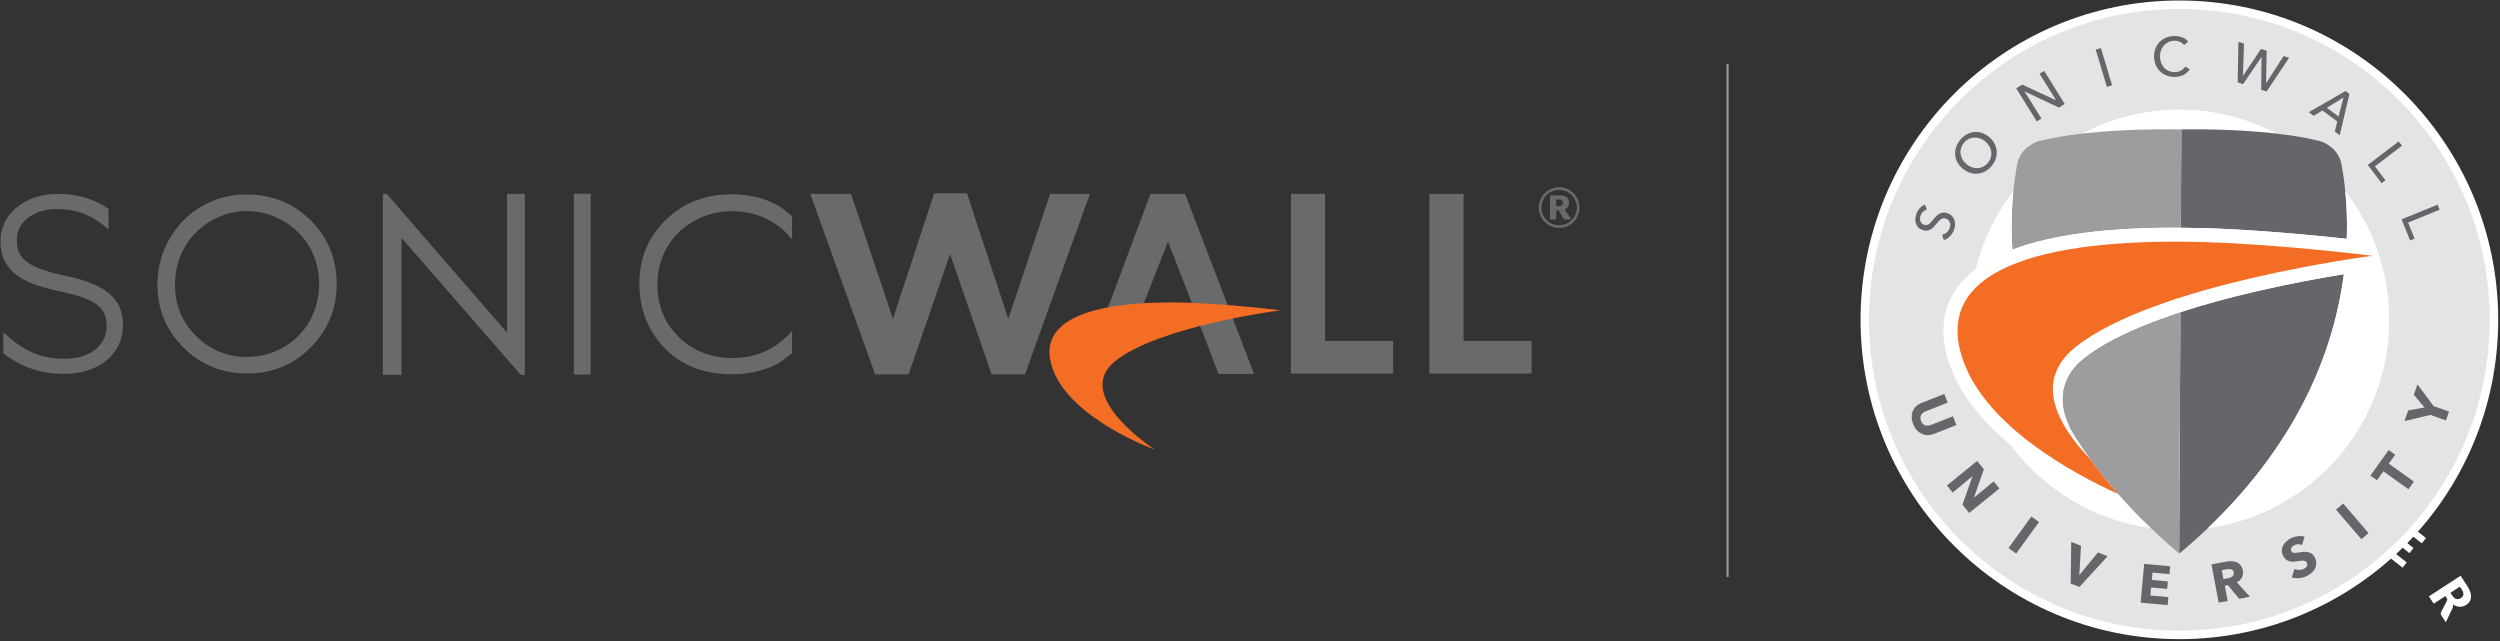 <?xml version="1.0" encoding="UTF-8"?>
<svg width="1170px" height="300px" viewBox="0 0 1170 300" version="1.1" xmlns="http://www.w3.org/2000/svg" xmlns:xlink="http://www.w3.org/1999/xlink">
    <rect x="0" y="0" width="1170" height="300" fill="#333333" stroke="none"/>
    <!-- Generator: Sketch 52.5 (67469) - http://www.bohemiancoding.com/sketch -->
    <title>Group 51</title>
    <desc>Created with Sketch.</desc>
    <g id="Diagrams_InProgress" stroke="none" stroke-width="1" fill="none" fill-rule="evenodd">
        <g id="Group-51">
            <g id="Group-42" transform="translate(870, 0)">
                <g id="Group" transform="translate(189.871, 267.234)" fill="#9D9DA0">
                    <path d="M2.87,3.296 C2.845,3.296 2.819,3.296 2.793,3.296 C2.819,3.296 2.845,3.296 2.87,3.296 Z" id="Path"></path>
                </g>
                <g id="Group" transform="translate(189.871, 267.234)" fill="#9D9DA0">
                    <path d="M2.722,3.296 C2.691,3.296 2.661,3.296 2.63,3.296 C2.661,3.296 2.691,3.296 2.722,3.296 Z" id="Path"></path>
                </g>
                <g id="Group" transform="translate(189.871, 267.234)" fill="#65666C">
                    <path d="M2.563,3.296 L2.63,3.296 L2.563,3.296 Z" id="Path"></path>
                </g>
                <g id="Group" transform="translate(192.678, 268.585)" fill="#65666C">
                    <path d="M13.233,4.044 C11.448,3.523 4.994,1.986 0.063,1.945 C4.994,1.986 11.448,3.523 13.233,4.044 Z" id="Path"></path>
                </g>
                <g id="Group" transform="translate(189.871, 267.234)" fill="#65666C">
                    <path d="M2.793,3.296 L2.722,3.296 L2.793,3.296 Z" id="Path"></path>
                </g>
                <g id="Group" transform="translate(118.667, 248.649)" fill="#FFFFFF" fill-rule="nonzero">
                    <path d="M10.861,8.652 L6.478,6.011 C6.187,5.858 5.854,5.664 5.481,5.434 C5.107,5.205 4.703,4.949 4.289,4.668 C4.514,5.123 4.709,5.552 4.882,5.971 C5.046,6.379 5.179,6.737 5.286,7.048 L7.158,11.778 L10.861,8.652 Z M20.21,9.602 L17.776,11.66 C17.505,11.89 17.234,12.008 16.957,12.023 C16.686,12.038 16.42,11.982 16.17,11.86 L13.377,10.179 L8.237,14.515 L9.434,17.544 C9.511,17.774 9.521,18.034 9.465,18.32 C9.403,18.606 9.245,18.862 8.984,19.081 L6.539,21.15 L0.341,3.233 L3.553,0.526 L20.21,9.602 Z" id="Shape"></path>
                </g>
                <g id="Group" transform="translate(147.045, 230.526)" fill="#FFFFFF" fill-rule="nonzero">
                    <path d="M8.76,8.797 C9.287,8.603 9.706,8.373 10.023,8.103 C10.34,7.832 10.576,7.536 10.719,7.214 C10.867,6.892 10.939,6.55 10.923,6.197 C10.913,5.845 10.836,5.482 10.703,5.125 C10.432,4.395 9.987,3.914 9.353,3.68 C8.729,3.45 7.916,3.521 6.924,3.889 L5.374,4.466 L7.215,9.374 L8.76,8.797 Z M20.211,14.528 L16.728,15.825 C16.084,16.065 15.526,15.999 15.071,15.616 L10.514,11.836 C10.31,11.678 10.11,11.581 9.916,11.545 C9.721,11.514 9.476,11.55 9.179,11.657 L8.203,12.025 L10.489,18.149 L6.643,19.584 L0.454,3.026 L5.85,1.013 C7.047,0.569 8.116,0.309 9.057,0.242 C9.993,0.171 10.816,0.258 11.511,0.498 C12.207,0.738 12.79,1.11 13.261,1.621 C13.726,2.127 14.089,2.735 14.355,3.439 C14.555,3.976 14.672,4.512 14.703,5.043 C14.739,5.574 14.693,6.095 14.565,6.606 C14.437,7.112 14.227,7.602 13.931,8.077 C13.634,8.552 13.255,8.986 12.79,9.395 C13.092,9.425 13.388,9.502 13.68,9.614 C13.971,9.727 14.253,9.88 14.529,10.079 L20.211,14.528 Z" id="Shape"></path>
                </g>
                <g id="Group" transform="translate(181.494, 224.068)" fill="#FFFFFF">
                    <polygon id="Path" points="14.873 3.442 9.892 3.57 10.26 17.988 6.159 18.095 5.79 3.672 0.814 3.8 0.727 0.551 14.787 0.194"></polygon>
                </g>
                <g id="Group" transform="translate(213.532, 227.329)" fill="#FFFFFF">
                    <path d="M20.953,5.165 L15.352,21.938 L13.327,21.259 C13.025,21.157 12.79,21.029 12.621,20.865 C12.447,20.697 12.304,20.467 12.181,20.161 L7.604,7.525 C7.533,7.836 7.456,8.133 7.379,8.419 C7.292,8.7 7.215,8.965 7.128,9.21 L4.131,18.199 L0.695,17.055 L6.295,0.288 L8.341,0.972 C8.509,1.028 8.653,1.084 8.76,1.135 C8.872,1.192 8.965,1.253 9.046,1.329 C9.123,1.401 9.19,1.488 9.251,1.595 C9.312,1.697 9.369,1.835 9.435,1.999 L14.058,14.726 C14.13,14.394 14.207,14.073 14.289,13.761 C14.381,13.455 14.462,13.163 14.555,12.898 L17.516,4.026 L20.953,5.165 Z" id="Path"></path>
                </g>
                <g id="Group" transform="translate(245.173, 244.497)" fill="#FFFFFF">
                    <polygon id="Path" points="12.51 5.301 9.963 8.544 14.336 11.977 12.459 14.362 8.086 10.93 5.478 14.239 11.19 18.719 9.242 21.196 0.286 14.168 11.216 0.27 20.176 7.303 18.222 9.78"></polygon>
                </g>
                <g id="Group" transform="translate(266.586, 269.079)" fill="#FFFFFF" fill-rule="nonzero">
                    <path d="M11.14,9.725 C11.447,10.189 11.764,10.547 12.096,10.802 C12.429,11.053 12.766,11.216 13.119,11.287 C13.462,11.359 13.81,11.349 14.152,11.267 C14.495,11.175 14.833,11.027 15.155,10.812 C15.809,10.389 16.178,9.842 16.27,9.183 C16.362,8.524 16.116,7.748 15.533,6.859 L14.633,5.48 L10.235,8.335 L11.14,9.725 Z M8.051,22.136 L6.016,19.02 C5.642,18.448 5.586,17.891 5.857,17.36 L8.557,12.1 C8.665,11.865 8.716,11.65 8.711,11.451 C8.701,11.252 8.608,11.022 8.44,10.756 L7.862,9.883 L2.379,13.453 L0.139,10.016 L14.966,0.368 L18.106,5.184 C18.806,6.252 19.292,7.242 19.568,8.136 C19.834,9.035 19.937,9.852 19.85,10.588 C19.773,11.318 19.533,11.967 19.139,12.539 C18.74,13.101 18.234,13.591 17.599,14 C17.119,14.311 16.623,14.546 16.111,14.694 C15.6,14.847 15.083,14.909 14.551,14.898 C14.03,14.883 13.503,14.786 12.976,14.602 C12.449,14.418 11.938,14.143 11.442,13.785 C11.473,14.081 11.467,14.383 11.421,14.694 C11.375,15.001 11.283,15.312 11.15,15.624 L8.051,22.136 Z" id="Shape"></path>
                </g>
                <g id="Group" transform="translate(0.638, 0.223)" fill="#FFFFFF">
                    <path d="M149.309,0.012 C66.905,0.012 0.104,66.92 0.104,149.456 C0.104,231.992 66.905,298.9 149.309,298.9 C231.713,298.9 298.514,231.992 298.514,149.456 C298.514,66.92 231.713,0.012 149.309,0.012 Z" id="Path"></path>
                </g>
                <g id="Group" transform="translate(4.597, 4.188)" fill="#E4E4E4" fill-rule="nonzero">
                    <path d="M158.81,242.859 C154.601,246.88 150.146,250.887 145.396,254.867 L145.253,254.061 L145.247,254.867 C140.496,250.884 136.038,246.874 131.824,242.85 C105.225,239.176 82.024,224.832 66.682,204.26 C54.328,194.036 43.524,181.687 38.277,167.41 C33.034,153.142 34.072,140.755 41.368,130.593 C43.67,127.383 46.584,124.447 50.095,121.783 C53.406,108.399 59.45,96.099 67.608,85.51 C68.101,80.466 68.765,76.184 69.402,72.803 C70.958,63.995 79.709,61.77 79.709,61.77 C85.949,60.221 92.95,59.105 100.008,58.303 C113.571,51.213 128.992,47.199 145.35,47.199 C161.715,47.199 177.138,51.216 190.704,58.311 C197.742,59.112 204.718,60.226 210.933,61.77 C210.933,61.77 219.685,63.995 221.241,72.803 C221.878,76.166 222.538,80.419 223.029,85.428 C228.552,92.582 233.111,100.517 236.512,109.043 C236.525,109.045 236.543,109.047 236.546,109.047 L236.546,109.127 C241.022,120.375 243.486,132.645 243.486,145.491 C243.486,195.202 206.64,236.286 158.81,242.859 Z M145.35,0.006 C65.129,0.006 0.097,65.142 0.097,145.491 C0.097,225.84 65.129,290.976 145.35,290.976 C225.571,290.976 290.603,225.84 290.603,145.491 C290.603,65.142 225.571,0.006 145.35,0.006 Z" id="Shape"></path>
                </g>
                <g id="Group" transform="translate(104.477, 51.158)" fill="#FFFFFF">
                    <path d="M45.443,9.414 C50.047,9.317 70.674,9.046 90.824,11.341 C77.258,4.246 61.834,0.229 45.47,0.229 C29.111,0.229 13.691,4.243 0.128,11.333 C20.259,9.047 40.841,9.317 45.443,9.414 Z" id="Path"></path>
                </g>
                <g id="Group" transform="translate(149.85, 60.308)" fill="#65666C">
                    <path d="M0.07,0.264 C0.688,0.277 1.023,0.287 1.023,0.287 L0.786,46.275 C4.425,46.3 8.152,46.365 11.967,46.474 C12.787,46.497 13.609,46.524 14.437,46.552 C14.592,46.557 14.751,46.562 14.909,46.567 C15.71,46.595 16.511,46.625 17.318,46.657 C17.464,46.663 17.607,46.669 17.753,46.674 C18.554,46.707 19.358,46.741 20.165,46.777 C20.208,46.778 20.25,46.78 20.293,46.782 C21.124,46.819 21.955,46.859 22.79,46.9 C22.963,46.908 23.137,46.917 23.31,46.925 C24.124,46.966 24.94,47.008 25.759,47.052 C25.893,47.06 26.03,47.067 26.167,47.075 C26.934,47.116 27.705,47.159 28.472,47.204 C28.585,47.21 28.694,47.216 28.804,47.223 C29.626,47.271 30.445,47.32 31.267,47.371 C31.444,47.382 31.624,47.393 31.8,47.404 C32.623,47.455 33.445,47.507 34.264,47.561 C34.377,47.568 34.486,47.576 34.599,47.583 C35.372,47.634 36.143,47.686 36.913,47.74 C37.041,47.748 37.169,47.757 37.297,47.766 C38.104,47.822 38.911,47.879 39.715,47.937 C39.897,47.95 40.083,47.963 40.266,47.977 C41.073,48.036 41.877,48.095 42.678,48.155 C42.775,48.163 42.872,48.171 42.973,48.178 C43.716,48.234 44.459,48.291 45.196,48.349 C45.354,48.361 45.516,48.374 45.674,48.386 C46.46,48.448 47.242,48.511 48.019,48.574 C48.183,48.587 48.351,48.601 48.515,48.614 C49.304,48.679 50.092,48.743 50.872,48.809 C50.939,48.814 51,48.82 51.067,48.825 C51.813,48.888 52.553,48.951 53.29,49.015 C53.442,49.028 53.597,49.041 53.75,49.054 C54.493,49.118 55.23,49.183 55.96,49.248 C56.134,49.264 56.308,49.279 56.484,49.295 C57.206,49.359 57.921,49.423 58.631,49.488 C58.668,49.491 58.704,49.495 58.738,49.498 C59.484,49.566 60.221,49.634 60.954,49.702 C61.101,49.716 61.247,49.73 61.396,49.743 C62.109,49.81 62.815,49.877 63.509,49.943 C63.64,49.955 63.768,49.968 63.896,49.98 C64.554,50.043 65.202,50.105 65.842,50.168 C65.918,50.175 65.991,50.182 66.064,50.189 C66.752,50.256 67.425,50.323 68.092,50.389 C68.226,50.402 68.357,50.415 68.488,50.428 C69.137,50.493 69.776,50.557 70.403,50.621 C70.528,50.633 70.647,50.645 70.772,50.658 C71.341,50.716 71.905,50.773 72.459,50.83 C72.55,50.84 72.642,50.849 72.733,50.858 C73.339,50.921 73.93,50.982 74.514,51.043 C74.651,51.057 74.785,51.072 74.919,51.086 C75.474,51.144 76.022,51.202 76.552,51.258 C76.67,51.271 76.786,51.283 76.902,51.295 C77.377,51.346 77.84,51.396 78.296,51.445 C78.348,51.45 78.406,51.456 78.458,51.462 C78.747,43.058 78.394,35.587 77.776,29.308 C77.285,24.299 76.625,20.046 75.988,16.683 C74.432,7.875 65.68,5.65 65.68,5.65 C59.465,4.106 52.489,2.992 45.452,2.191 C25.302,-0.104 4.674,0.167 0.07,0.264 Z" id="Path"></path>
                </g>
                <g id="Group" transform="translate(149.85, 128.018)" fill="#65666C">
                    <path d="M77.094,0.288 C66.856,1.956 52.078,4.617 36.088,8.325 C22.988,11.364 11.115,14.625 0.579,18.061 L0,130.23 L0.143,131.037 C4.894,127.057 9.349,123.05 13.557,119.029 C57.245,77.296 72.727,33.891 77.094,0.288 Z" id="Path"></path>
                </g>
                <g id="Group" transform="translate(71.285, 60.308)" fill="#9D9DA0">
                    <path d="M0.496,56.531 C18.996,49.484 45.342,46.046 79.35,46.275 L79.588,0.287 C79.588,0.287 79.253,0.277 78.634,0.264 C74.033,0.167 53.451,-0.103 33.32,2.183 C26.261,2.985 19.26,4.101 13.021,5.65 C13.021,5.65 4.269,7.875 2.713,16.683 C2.077,20.064 1.413,24.346 0.92,29.39 C0.186,36.889 -0.171,46.081 0.496,56.531 Z" id="Path"></path>
                </g>
                <g id="Group" transform="translate(95.038, 146.013)" fill="#9D9DA0">
                    <path d="M55.391,0.066 C41.575,4.574 30.074,9.385 21.148,14.393 L21.145,14.389 C21.145,14.389 20.603,14.671 19.723,15.206 C16.066,17.333 12.875,19.493 10.168,21.681 C9.967,21.845 9.775,22.011 9.58,22.176 C5.53,25.375 -4.951,35.817 3.203,53.147 C3.362,53.59 3.505,54.028 3.685,54.477 C3.685,54.477 6.815,60.113 12.966,68.627 C16.401,73.382 20.774,79.029 26.082,85.106 C29.535,89.059 33.381,93.19 37.613,97.369 L37.632,97.369 C38.859,98.589 40.11,99.807 41.383,101.025 C45.598,105.049 50.056,109.059 54.806,113.042 L54.812,112.235 L55.391,0.066 Z" id="Path"></path>
                </g>
                <g id="Group" transform="translate(39.312, 89.588)" fill="#FFFFFF">
                    <path d="M201.831,23.647 C201.828,23.647 201.81,23.645 201.798,23.643 C198.396,15.117 193.838,7.182 188.314,0.028 C188.932,6.306 189.285,13.778 188.996,22.182 C188.944,22.176 188.887,22.17 188.835,22.165 C188.378,22.116 187.915,22.066 187.44,22.015 C187.324,22.003 187.209,21.991 187.09,21.978 C186.56,21.922 186.012,21.864 185.458,21.806 C185.324,21.792 185.19,21.777 185.053,21.763 C184.468,21.702 183.877,21.641 183.271,21.578 C183.18,21.569 183.089,21.56 182.997,21.55 C182.443,21.493 181.88,21.436 181.31,21.378 C181.185,21.365 181.067,21.353 180.942,21.341 C180.314,21.277 179.675,21.213 179.026,21.148 C178.895,21.135 178.765,21.122 178.631,21.109 C177.964,21.043 177.291,20.976 176.602,20.909 C176.529,20.902 176.456,20.895 176.38,20.888 C175.741,20.825 175.092,20.763 174.434,20.7 C174.306,20.688 174.179,20.675 174.048,20.663 C173.353,20.597 172.647,20.53 171.934,20.463 C171.785,20.45 171.639,20.436 171.493,20.422 C170.759,20.354 170.022,20.286 169.276,20.218 C169.242,20.214 169.206,20.211 169.169,20.208 C168.46,20.143 167.744,20.079 167.022,20.015 C166.846,19.999 166.672,19.984 166.499,19.968 C165.768,19.903 165.031,19.838 164.288,19.774 C164.136,19.761 163.98,19.748 163.828,19.735 C163.091,19.671 162.351,19.608 161.605,19.545 C161.538,19.54 161.477,19.534 161.41,19.529 C160.631,19.463 159.842,19.399 159.053,19.334 C158.889,19.321 158.721,19.307 158.557,19.294 C157.781,19.231 156.998,19.168 156.212,19.106 C156.054,19.094 155.893,19.081 155.734,19.069 C154.997,19.011 154.254,18.954 153.511,18.898 C153.411,18.89 153.313,18.883 153.216,18.875 C152.415,18.815 151.611,18.756 150.804,18.697 C150.621,18.683 150.436,18.67 150.253,18.657 C149.449,18.599 148.642,18.542 147.835,18.486 C147.707,18.477 147.579,18.468 147.451,18.46 C146.681,18.406 145.911,18.354 145.137,18.303 C145.024,18.296 144.915,18.288 144.802,18.281 C143.983,18.227 143.161,18.175 142.339,18.124 C142.162,18.113 141.982,18.102 141.806,18.091 C140.984,18.04 140.164,17.991 139.342,17.943 C139.233,17.936 139.123,17.93 139.01,17.924 C138.243,17.879 137.473,17.836 136.705,17.795 C136.568,17.787 136.431,17.78 136.297,17.772 C135.478,17.728 134.662,17.686 133.849,17.645 C133.675,17.637 133.502,17.628 133.328,17.62 C132.494,17.579 131.662,17.539 130.831,17.502 C130.788,17.5 130.746,17.498 130.703,17.497 C129.896,17.461 129.092,17.427 128.291,17.394 C128.145,17.389 128.002,17.383 127.856,17.377 C127.049,17.345 126.248,17.315 125.447,17.287 C125.289,17.282 125.131,17.277 124.975,17.272 C124.147,17.243 123.325,17.217 122.506,17.194 C118.69,17.085 114.963,17.02 111.324,16.995 C77.316,16.766 50.969,20.204 32.47,27.251 C31.803,16.801 32.16,7.609 32.894,0.109 C24.736,10.699 18.691,22.999 15.381,36.383 C11.87,39.047 8.956,41.983 6.654,45.193 C-0.643,55.354 -1.681,67.742 3.563,82.01 C8.81,96.287 19.614,108.636 31.968,118.86 C47.309,139.432 70.51,153.776 97.109,157.45 C95.836,156.232 94.585,155.014 93.358,153.794 L93.339,153.794 C89.107,149.615 85.261,145.484 81.807,141.531 C60.613,131.857 20.859,110.197 9.671,79.757 C-7.655,32.602 56.597,21.84 122.32,23.714 C157.738,24.724 201.027,30.119 201.027,30.119 C201.027,30.119 98.76,43.161 61.804,73.031 C42.105,88.952 53.911,109.59 68.692,125.052 C62.541,116.538 59.411,110.902 59.411,110.902 C59.231,110.453 59.088,110.015 58.929,109.573 C50.775,92.242 61.256,81.8 65.306,78.601 C65.501,78.436 65.693,78.27 65.894,78.106 C68.601,75.919 71.792,73.758 75.449,71.631 C76.329,71.096 76.871,70.814 76.871,70.814 L76.874,70.818 C85.8,65.81 97.301,60.999 111.117,56.492 C121.653,53.055 133.526,49.794 146.626,46.755 C162.616,43.047 177.394,40.386 187.632,38.718 C183.265,72.321 167.784,115.726 124.095,157.459 C171.925,150.886 208.771,109.802 208.771,60.091 C208.771,47.245 206.308,34.975 201.831,23.727 L201.831,23.647 Z" id="Path"></path>
                </g>
                <g id="Group" transform="translate(46.011, 113.073)" fill="#F36D24">
                    <path d="M61.993,101.567 C47.212,86.105 35.406,65.467 55.105,49.546 C92.06,19.676 194.328,6.634 194.328,6.634 C194.328,6.634 151.039,1.239 115.621,0.229 C49.898,-1.645 -14.355,9.117 2.972,56.272 C14.16,86.712 53.914,108.372 75.108,118.046 C69.801,111.969 65.428,106.322 61.993,101.567 Z" id="Path"></path>
                </g>
                <g id="Group" transform="translate(24.39, 184.138)" fill="#65666C">
                    <path d="M7.668,19.508 C6.696,19.491 5.786,19.281 4.939,18.877 C4.09,18.472 3.322,17.884 2.634,17.112 C1.946,16.341 1.389,15.404 0.956,14.302 C0.521,13.183 0.295,12.111 0.28,11.086 C0.265,10.059 0.435,9.117 0.792,8.26 C1.145,7.403 1.678,6.642 2.384,5.978 C3.091,5.315 3.953,4.782 4.973,4.383 L15.527,0.248 L17.117,4.322 L6.9,8.326 C6.437,8.506 6.023,8.739 5.655,9.021 C5.286,9.303 4.988,9.633 4.756,10.008 C4.528,10.384 4.394,10.813 4.364,11.295 C4.33,11.778 4.428,12.306 4.653,12.882 C4.875,13.458 5.165,13.911 5.515,14.244 C5.865,14.576 6.255,14.806 6.681,14.933 C7.107,15.06 7.549,15.099 8.009,15.049 C8.465,14.997 8.928,14.882 9.391,14.701 L19.608,10.697 L21.209,14.795 L10.655,18.93 C9.635,19.33 8.639,19.522 7.668,19.508 Z" id="Path"></path>
                </g>
                <g id="Group" transform="translate(41.139, 215.553)" fill="#65666C">
                    <polygon id="Path" points="7.299 20.649 11.931 7.448 11.882 7.388 2.704 14.971 0.018 11.651 14.154 0.18 17.309 4.079 12.68 17.243 12.729 17.303 21.885 9.737 24.571 13.057 10.436 24.528"></polygon>
                </g>
                <g id="Group" transform="translate(69.763, 241.478)" fill="#65666C">
                    <polygon id="Path" points="0.222 14.995 10.908 0.248 14.483 2.847 3.8 17.595"></polygon>
                </g>
                <g id="Group" transform="translate(98.996, 253.373)" fill="#65666C">
                    <polygon id="Path" points="4.172 21.33 0.082 19.719 0.335 0.239 4.927 2.047 4.126 15.614 4.221 15.652 12.838 5.166 17.36 6.947"></polygon>
                </g>
                <g id="Group" transform="translate(131.579, 263.743)" fill="#65666C">
                    <polygon id="Path" points="0.241 18.306 1.888 0.161 14.069 1.272 13.734 4.962 5.777 4.236 5.463 7.671 12.987 8.357 12.668 11.868 5.143 11.183 4.802 14.949 13.222 15.717 12.881 19.459"></polygon>
                </g>
                <g id="Group" transform="translate(164.771, 262.523)" fill="#65666C" fill-rule="nonzero">
                    <path d="M10.615,5.33 C10.536,4.91 10.384,4.585 10.156,4.357 C9.927,4.13 9.662,3.97 9.358,3.88 C9.05,3.79 8.718,3.752 8.362,3.768 C8.006,3.782 7.668,3.821 7.345,3.882 L5.037,4.318 L5.825,8.491 L7.881,8.102 C8.234,8.034 8.593,7.937 8.956,7.806 C9.315,7.677 9.635,7.508 9.909,7.298 C10.186,7.089 10.393,6.822 10.533,6.499 C10.673,6.175 10.704,5.786 10.615,5.33 Z M13.137,17.713 L7.914,11.343 L6.444,11.621 L7.786,18.727 L3.569,19.526 L0.189,1.623 L7.004,0.331 C7.863,0.169 8.715,0.099 9.565,0.121 C10.417,0.144 11.203,0.304 11.931,0.603 C12.659,0.902 13.283,1.36 13.801,1.977 C14.318,2.595 14.674,3.419 14.866,4.446 C15.098,5.66 14.961,6.743 14.461,7.693 C13.959,8.643 13.164,9.406 12.068,9.979 L18.189,16.756 L13.137,17.713 Z" id="Shape"></path>
                </g>
                <g id="Group" transform="translate(197.658, 250.628)" fill="#65666C">
                    <path d="M9.72,4.439 C9.169,4.181 8.557,4.063 7.887,4.085 C7.217,4.107 6.629,4.246 6.124,4.501 C5.865,4.634 5.612,4.79 5.369,4.971 C5.125,5.152 4.927,5.362 4.778,5.601 C4.632,5.84 4.537,6.099 4.495,6.379 C4.455,6.659 4.516,6.96 4.677,7.282 C4.817,7.558 4.991,7.758 5.198,7.883 C5.405,8.009 5.655,8.085 5.944,8.11 C6.236,8.136 6.565,8.129 6.928,8.089 C7.293,8.049 7.695,7.993 8.14,7.922 C8.782,7.827 9.458,7.74 10.168,7.66 C10.874,7.581 11.565,7.6 12.241,7.72 C12.914,7.84 13.551,8.09 14.148,8.471 C14.741,8.853 15.244,9.449 15.655,10.26 C16.124,11.194 16.361,12.089 16.361,12.945 C16.361,13.8 16.182,14.597 15.826,15.335 C15.469,16.074 14.97,16.739 14.327,17.333 C13.688,17.926 12.969,18.424 12.174,18.827 C11.011,19.415 9.787,19.781 8.496,19.925 C7.205,20.069 6.011,19.948 4.915,19.561 L6.163,15.642 C6.809,15.931 7.537,16.075 8.353,16.075 C9.169,16.076 9.897,15.914 10.539,15.588 C10.832,15.441 11.1,15.267 11.343,15.067 C11.587,14.867 11.776,14.645 11.913,14.403 C12.05,14.161 12.123,13.894 12.129,13.602 C12.135,13.31 12.059,13.003 11.894,12.683 C11.739,12.376 11.532,12.155 11.273,12.018 C11.008,11.88 10.695,11.796 10.323,11.762 C9.951,11.73 9.519,11.747 9.023,11.814 C8.529,11.882 7.972,11.967 7.354,12.069 C6.748,12.164 6.139,12.222 5.527,12.244 C4.915,12.266 4.321,12.195 3.752,12.033 C3.179,11.871 2.646,11.593 2.15,11.2 C1.654,10.807 1.221,10.243 0.85,9.508 C0.393,8.605 0.186,7.738 0.228,6.91 C0.271,6.081 0.487,5.309 0.874,4.594 C1.261,3.878 1.781,3.236 2.433,2.664 C3.088,2.094 3.794,1.616 4.559,1.228 C5.475,0.764 6.498,0.458 7.622,0.311 C8.749,0.165 9.836,0.238 10.889,0.533 L9.72,4.439 Z" id="Path"></path>
                </g>
                <g id="Group" transform="translate(223.238, 235.378)" fill="#65666C">
                    <polygon id="Path" points="11.879 16.973 0.015 3.158 3.365 0.271 15.229 14.086"></polygon>
                </g>
                <g id="Group" transform="translate(239.072, 210.368)" fill="#65666C">
                    <polygon id="Path" points="8.895 6.616 20.643 15.025 18.088 18.605 6.34 10.196 3.353 14.385 0.298 12.2 8.828 0.244 11.882 2.429"></polygon>
                </g>
                <g id="Group" transform="translate(26.218, 95.688)" fill="#65666C">
                    <path d="M5.585,2.377 C4.991,2.526 4.431,2.829 3.907,3.284 C3.386,3.74 2.978,4.325 2.692,5.042 C2.54,5.424 2.436,5.831 2.384,6.263 C2.333,6.695 2.357,7.116 2.46,7.527 C2.564,7.939 2.747,8.312 3.009,8.648 C3.27,8.984 3.642,9.248 4.117,9.439 C4.58,9.624 5,9.688 5.384,9.629 C5.767,9.57 6.13,9.428 6.468,9.204 C6.806,8.98 7.135,8.687 7.454,8.325 C7.774,7.964 8.109,7.576 8.459,7.162 C8.864,6.659 9.297,6.158 9.754,5.657 C10.213,5.158 10.719,4.742 11.276,4.41 C11.833,4.08 12.449,3.873 13.115,3.79 C13.785,3.708 14.544,3.836 15.384,4.174 C16.261,4.524 16.952,4.993 17.467,5.577 C17.982,6.162 18.341,6.81 18.545,7.52 C18.749,8.231 18.813,8.983 18.737,9.774 C18.661,10.565 18.472,11.336 18.173,12.084 C17.747,13.151 17.126,14.1 16.316,14.929 C15.503,15.758 14.562,16.337 13.49,16.665 L12.674,14.203 C13.423,14.041 14.114,13.699 14.748,13.177 C15.381,12.655 15.853,12.003 16.164,11.223 C16.322,10.825 16.428,10.404 16.474,9.961 C16.523,9.519 16.492,9.086 16.386,8.664 C16.276,8.242 16.084,7.855 15.81,7.505 C15.536,7.154 15.143,6.877 14.635,6.673 C14.126,6.468 13.657,6.405 13.231,6.483 C12.802,6.561 12.397,6.736 12.01,7.006 C11.626,7.277 11.252,7.621 10.892,8.04 C10.53,8.459 10.152,8.904 9.763,9.375 C9.388,9.853 8.977,10.308 8.539,10.741 C8.097,11.175 7.616,11.526 7.092,11.797 C6.568,12.067 5.993,12.225 5.366,12.269 C4.738,12.313 4.038,12.18 3.258,11.867 C2.415,11.529 1.76,11.068 1.291,10.482 C0.825,9.897 0.502,9.251 0.326,8.542 C0.146,7.833 0.107,7.095 0.198,6.329 C0.292,5.563 0.481,4.829 0.761,4.128 C1.157,3.141 1.699,2.288 2.393,1.567 C3.088,0.848 3.834,0.343 4.632,0.054 L5.585,2.377 Z" id="Path"></path>
                </g>
                <g id="Group" transform="translate(44.793, 61.528)" fill="#65666C" fill-rule="nonzero">
                    <path d="M14.309,4.663 C13.539,4.032 12.71,3.562 11.824,3.254 C10.935,2.945 10.043,2.811 9.145,2.851 C8.249,2.891 7.381,3.116 6.547,3.528 C5.71,3.94 4.957,4.558 4.281,5.38 C3.621,6.189 3.17,7.044 2.929,7.946 C2.689,8.847 2.64,9.739 2.783,10.621 C2.923,11.503 3.234,12.351 3.709,13.163 C4.184,13.975 4.805,14.697 5.573,15.328 C6.355,15.97 7.193,16.448 8.088,16.761 C8.983,17.075 9.875,17.21 10.768,17.164 C11.657,17.119 12.512,16.891 13.338,16.48 C14.16,16.07 14.903,15.46 15.567,14.65 C16.231,13.842 16.687,12.986 16.937,12.083 C17.19,11.181 17.251,10.287 17.123,9.404 C16.992,8.521 16.684,7.67 16.203,6.852 C15.722,6.035 15.089,5.305 14.309,4.663 Z M16.051,2.534 C17.138,3.426 17.978,4.434 18.578,5.557 C19.175,6.68 19.528,7.843 19.641,9.045 C19.754,10.247 19.617,11.455 19.233,12.67 C18.846,13.884 18.216,15.029 17.336,16.103 C16.456,17.178 15.46,18.019 14.352,18.629 C13.243,19.239 12.089,19.606 10.892,19.73 C9.693,19.855 8.487,19.73 7.275,19.356 C6.066,18.983 4.915,18.349 3.831,17.457 C2.731,16.554 1.879,15.544 1.276,14.427 C0.673,13.311 0.323,12.157 0.222,10.965 C0.125,9.775 0.268,8.578 0.655,7.376 C1.041,6.173 1.675,5.034 2.555,3.96 C3.435,2.886 4.428,2.037 5.536,1.416 C6.641,0.794 7.789,0.416 8.974,0.28 C10.159,0.145 11.361,0.261 12.576,0.628 C13.794,0.995 14.952,1.631 16.051,2.534 Z" id="Shape"></path>
                </g>
                <g id="Group" transform="translate(73.417, 33.163)" fill="#65666C">
                    <polygon id="Path" points="18.74 13.749 18.785 13.722 11.093 1.359 13.252 0.012 22.872 15.476 20.147 17.177 4.135 9.643 4.093 9.671 11.949 22.295 9.79 23.643 0.167 8.179 2.981 6.423"></polygon>
                </g>
                <g id="Group" transform="translate(110.568, 22.183)" fill="#65666C">
                    <polygon id="Path" points="7.878 17.744 5.442 18.474 0.225 1.019 2.664 0.288"></polygon>
                </g>
                <g id="Group" transform="translate(137.974, 16.693)" fill="#65666C">
                    <path d="M16.846,15.776 C16.157,16.776 15.25,17.599 14.123,18.245 C12.994,18.891 11.626,19.24 10.015,19.292 C8.63,19.336 7.342,19.142 6.154,18.709 C4.967,18.275 3.934,17.647 3.06,16.826 C2.186,16.005 1.489,15.014 0.971,13.855 C0.457,12.697 0.174,11.414 0.128,10.007 C0.082,8.584 0.286,7.277 0.737,6.087 C1.185,4.897 1.83,3.872 2.668,3.012 C3.505,2.152 4.507,1.471 5.673,0.97 C6.839,0.469 8.115,0.196 9.501,0.152 C10.119,0.132 10.746,0.172 11.383,0.271 C12.022,0.371 12.634,0.531 13.225,0.752 C13.813,0.974 14.355,1.253 14.845,1.588 C15.335,1.924 15.759,2.318 16.118,2.77 L14.163,4.378 C13.697,3.775 13.051,3.285 12.226,2.909 C11.401,2.532 10.518,2.359 9.577,2.389 C8.514,2.424 7.564,2.647 6.73,3.061 C5.895,3.474 5.189,4.024 4.61,4.713 C4.032,5.401 3.596,6.192 3.298,7.085 C3.003,7.979 2.872,8.923 2.902,9.917 C2.936,10.946 3.124,11.902 3.471,12.783 C3.816,13.665 4.294,14.426 4.906,15.067 C5.518,15.708 6.255,16.204 7.113,16.553 C7.972,16.903 8.925,17.061 9.97,17.028 C10.996,16.994 11.922,16.759 12.75,16.32 C13.575,15.881 14.248,15.259 14.772,14.452 L16.846,15.776 Z" id="Path"></path>
                </g>
                <g id="Group" transform="translate(176.952, 19.438)" fill="#65666C">
                    <polygon id="Path" points="2.741 16.031 2.789 16.046 11.185 3.469 13.858 4.306 13.581 19.426 13.63 19.442 21.779 6.787 24.355 7.593 13.825 23.386 11.3 22.595 11.444 7.297 11.395 7.282 2.814 19.937 0.286 19.146 0.615 0.158 3.24 0.98"></polygon>
                </g>
                <g id="Group" transform="translate(210.448, 42.313)" fill="#65666C" fill-rule="nonzero">
                    <path d="M8.514,8.134 L13.986,12.195 L16.34,3.307 L8.514,8.134 Z M2.336,11.905 L0.064,10.22 L17.232,0.286 L19.09,1.665 L14.534,20.962 L12.22,19.246 L13.399,14.545 L6.462,9.396 L2.336,11.905 Z" id="Shape"></path>
                </g>
                <g id="Group" transform="translate(237.854, 66.103)" fill="#65666C">
                    <polygon id="Path" points="3.602 11.756 8.517 18.231 6.715 19.601 0.262 11.097 14.748 0.074 16.285 2.102"></polygon>
                </g>
                <g id="Group" transform="translate(255.212, 179.868)" fill="#65666C">
                    <polygon id="Path" points="13.694 10.167 20.951 12.766 19.474 16.91 12.214 14.309 0.043 17.22 1.833 12.203 9.476 10.815 4.446 4.885 6.176 0.039"></polygon>
                </g>
                <g id="Group" transform="translate(253.689, 95.688)" fill="#65666C">
                    <polygon id="Path" points="3.289 8.466 6.349 15.999 4.254 16.853 0.238 6.96 17.089 0.094 18.045 2.454"></polygon>
                </g>
            </g>
            <g id="Group" transform="translate(1078.206, 278.05)" fill="#9D9DA0">
                <path d="M2.771,1.205 C5.49,2.381 7.862,3.99 9.907,5.759 C7.862,3.99 5.49,2.381 2.771,1.205 C2.054,0.836 1.352,0.569 0.683,0.403 C0.608,0.381 0.442,0.339 0.314,0.301 C0.442,0.339 0.608,0.381 0.683,0.403 C1.352,0.569 2.054,0.836 2.771,1.205 Z" id="Path"></path>
            </g>
            <g id="Group" transform="translate(1087.496, 283.396)" fill="#65666C">
                <path d="M10.326,13.238 C11.022,14.484 11.611,15.804 12.205,17.108 C12.269,17.247 12.371,17.515 12.489,17.889 C12.371,17.515 12.269,17.247 12.205,17.108 C11.611,15.804 11.022,14.484 10.326,13.238 C9.898,12.474 6.75,5.727 0.616,0.414 C6.75,5.727 9.898,12.474 10.326,13.238 Z" id="Path"></path>
            </g>
            <g id="Group-36" transform="translate(0, 87)">
                <g id="Group" transform="translate(73.632, 3.903)" fill="#686A6C" fill-rule="nonzero">
                    <path d="M41.831,7.864 C35.94,7.864 30.354,9.402 25.078,12.478 C19.801,15.553 15.68,19.696 12.717,24.906 C9.752,30.115 8.271,35.922 8.271,42.326 C8.271,51.805 11.552,59.809 18.11,66.34 C24.67,72.872 32.577,76.136 41.831,76.136 C48.011,76.136 53.73,74.635 58.99,71.632 C64.247,68.63 68.35,64.523 71.295,59.313 C74.242,54.103 75.715,48.315 75.715,41.945 C75.715,35.615 74.242,29.889 71.295,24.77 C68.35,19.651 64.202,15.553 58.854,12.478 C53.505,9.402 47.831,7.864 41.831,7.864 Z M41.478,0.111 C53.539,0.111 63.631,4.142 71.755,12.202 C79.88,20.265 83.941,30.187 83.941,41.972 C83.941,53.651 79.889,63.555 71.782,71.69 C63.676,79.823 53.791,83.89 42.128,83.89 C30.32,83.89 20.354,79.842 12.231,71.744 C4.106,63.646 0.044,53.849 0.044,42.353 C0.044,34.689 1.894,27.585 5.595,21.042 C9.297,14.499 14.342,9.375 20.734,5.668 C27.125,1.964 34.039,0.111 41.478,0.111 Z" id="Shape"></path>
                </g>
                <g id="Group" transform="translate(179.015, 3.589)" fill="#686A6C">
                    <polygon id="Path" points="0.142 84.854 0.142 0.139 1.982 0.139 58.261 65.077 58.261 0.139 66.598 0.139 66.598 84.854 64.7 84.854 8.88 20.706 8.88 84.854"></polygon>
                </g>
                <g id="Group" transform="translate(268.402, 3.589)" fill="#686A6C">
                    <rect id="Rectangle" x="0.127" y="0.102" width="7.912" height="84.594"></rect>
                </g>
                <g id="Group" transform="translate(515.548, 3.589)" fill="#686A6C" fill-rule="nonzero">
                    <path d="M19.8,51.313 L31.063,22.443 L42.26,51.313 L19.8,51.313 Z M39.067,0.147 L22.861,0.147 L0.044,61.296 L45.935,61.479 L54.745,84.412 L71.349,84.412 L39.067,0.147 Z" id="Shape"></path>
                </g>
                <g id="Group" transform="translate(603.994, 3.589)" fill="#686A6C">
                    <polygon id="Path" points="0.166 0.147 16.143 0.147 16.143 68.978 47.999 68.978 47.999 84.24 0.166 84.24"></polygon>
                </g>
                <g id="Group" transform="translate(668.917, 3.589)" fill="#686A6C">
                    <polygon id="Path" points="0.053 0.147 16.03 0.147 16.03 68.978 47.886 68.978 47.886 84.24 0.053 84.24"></polygon>
                </g>
                <g id="Group" transform="translate(491.085, 54.49)" fill="#F36D24">
                    <path d="M49.351,68.936 C49.351,68.936 10.269,54.838 1.65,31.379 C-8.001,5.117 27.776,-0.877 64.371,0.167 C84.093,0.73 108.196,3.735 108.196,3.735 C108.196,3.735 51.252,10.998 30.677,27.633 C10.582,43.876 49.351,68.936 49.351,68.936 Z" id="Path"></path>
                </g>
                <g id="Group" transform="translate(299.138, 3.903)" fill="#686A6C">
                    <path d="M71.544,63.991 C64.079,72.428 54.865,76.657 43.884,76.657 C33.691,76.657 25.251,73.387 18.558,66.847 C11.868,60.307 8.522,52.149 8.522,42.375 C8.522,35.907 10.018,30.083 13.01,24.905 C16.002,19.727 20.22,15.604 25.659,12.534 C31.1,9.463 37.012,7.927 43.395,7.927 C49.235,7.927 54.595,9.099 59.472,11.444 C64.136,13.684 68.154,16.941 71.544,21.191 L71.544,10.336 C69.126,8.329 66.457,5.909 63.527,4.466 C57.506,1.505 50.756,0.025 43.285,0.025 C30.918,0.025 20.628,4.031 12.411,12.042 C4.197,20.055 0.089,29.929 0.089,41.666 C0.089,52.822 3.48,62.342 10.262,70.226 C18.351,79.565 29.394,84.233 43.395,84.233 C50.756,84.233 57.424,82.844 63.389,80.064 C66.35,78.684 69.069,76.328 71.544,74.38 L71.544,63.991 Z" id="Path"></path>
                </g>
                <g id="Group" transform="translate(0.241, 3.589)" fill="#686A6C">
                    <path d="M30.312,38.458 C11.264,34.549 7.652,29.572 7.652,21.757 L7.652,21.528 C7.652,13.255 15.522,7.251 26.365,7.251 C35.447,7.251 42.649,9.98 49.721,16.099 L50.388,16.676 L50.553,16.472 L50.553,7.122 C43.237,2.226 35.989,0.158 26.594,0.158 C11.432,0.158 0,9.591 0,22.101 L0,22.33 C0,34.976 8.021,41.76 27.685,45.747 C46.153,49.47 49.655,54.328 49.655,61.988 L49.655,62.218 C49.655,71.095 41.677,77.296 30.255,77.296 C19.116,77.296 11.226,74.017 2.115,65.603 L1.471,65.008 L1.326,65.175 L1.326,74.823 C10.056,81.402 19.064,84.39 29.912,84.39 C46.042,84.39 57.307,75.037 57.307,61.645 L57.307,61.415 C57.307,49.185 49.234,42.319 30.312,38.458 Z" id="Path"></path>
                </g>
                <g id="Group" transform="translate(379.116, 3.274)" fill="#686A6C">
                    <polygon id="Path" points="112.367 0.46 93.176 57.671 92.762 58.904 92.354 57.668 73.438 0.216 58.079 0.216 39.164 57.668 38.756 58.905 38.345 57.671 19.154 0.46 0.097 0.46 30.461 84.951 46.077 84.951 65.108 29.851 65.516 28.668 65.927 29.851 84.961 84.951 100.574 84.951 130.938 0.46"></polygon>
                </g>
                <g id="Group" transform="translate(720.04, 0.446)" fill="#686A6C" fill-rule="nonzero">
                    <path d="M8.271,5.868 L8.271,9.001 L9.669,9.001 C10.824,9.001 11.357,8.465 11.357,7.476 C11.357,6.486 10.824,5.868 9.669,5.868 L8.271,5.868 Z M11.975,15.268 L9.34,10.898 L8.271,10.898 L8.271,15.268 L5.348,15.268 L5.348,3.972 L10.369,3.972 C13.129,3.972 14.28,5.621 14.28,7.434 C14.28,8.878 13.537,10.073 12.182,10.568 L15.39,15.268 L11.975,15.268 Z M9.629,1.415 C5.062,1.415 1.358,5.126 1.358,9.702 C1.358,14.278 5.062,17.989 9.629,17.989 C14.198,17.989 17.943,14.278 17.943,9.702 C17.943,5.126 14.198,1.415 9.629,1.415 Z M9.629,19.226 C4.403,19.226 0.122,14.979 0.122,9.702 C0.122,4.425 4.403,0.179 9.629,0.179 C14.898,0.179 19.176,4.425 19.176,9.702 C19.176,14.979 14.898,19.226 9.629,19.226 Z" id="Shape"></path>
                </g>
            </g>
            <path d="M808.5,30 L808.5,270" id="Path-4-Copy" stroke="#9B9B9B" fill-rule="nonzero"></path>
        </g>
    </g>
</svg>